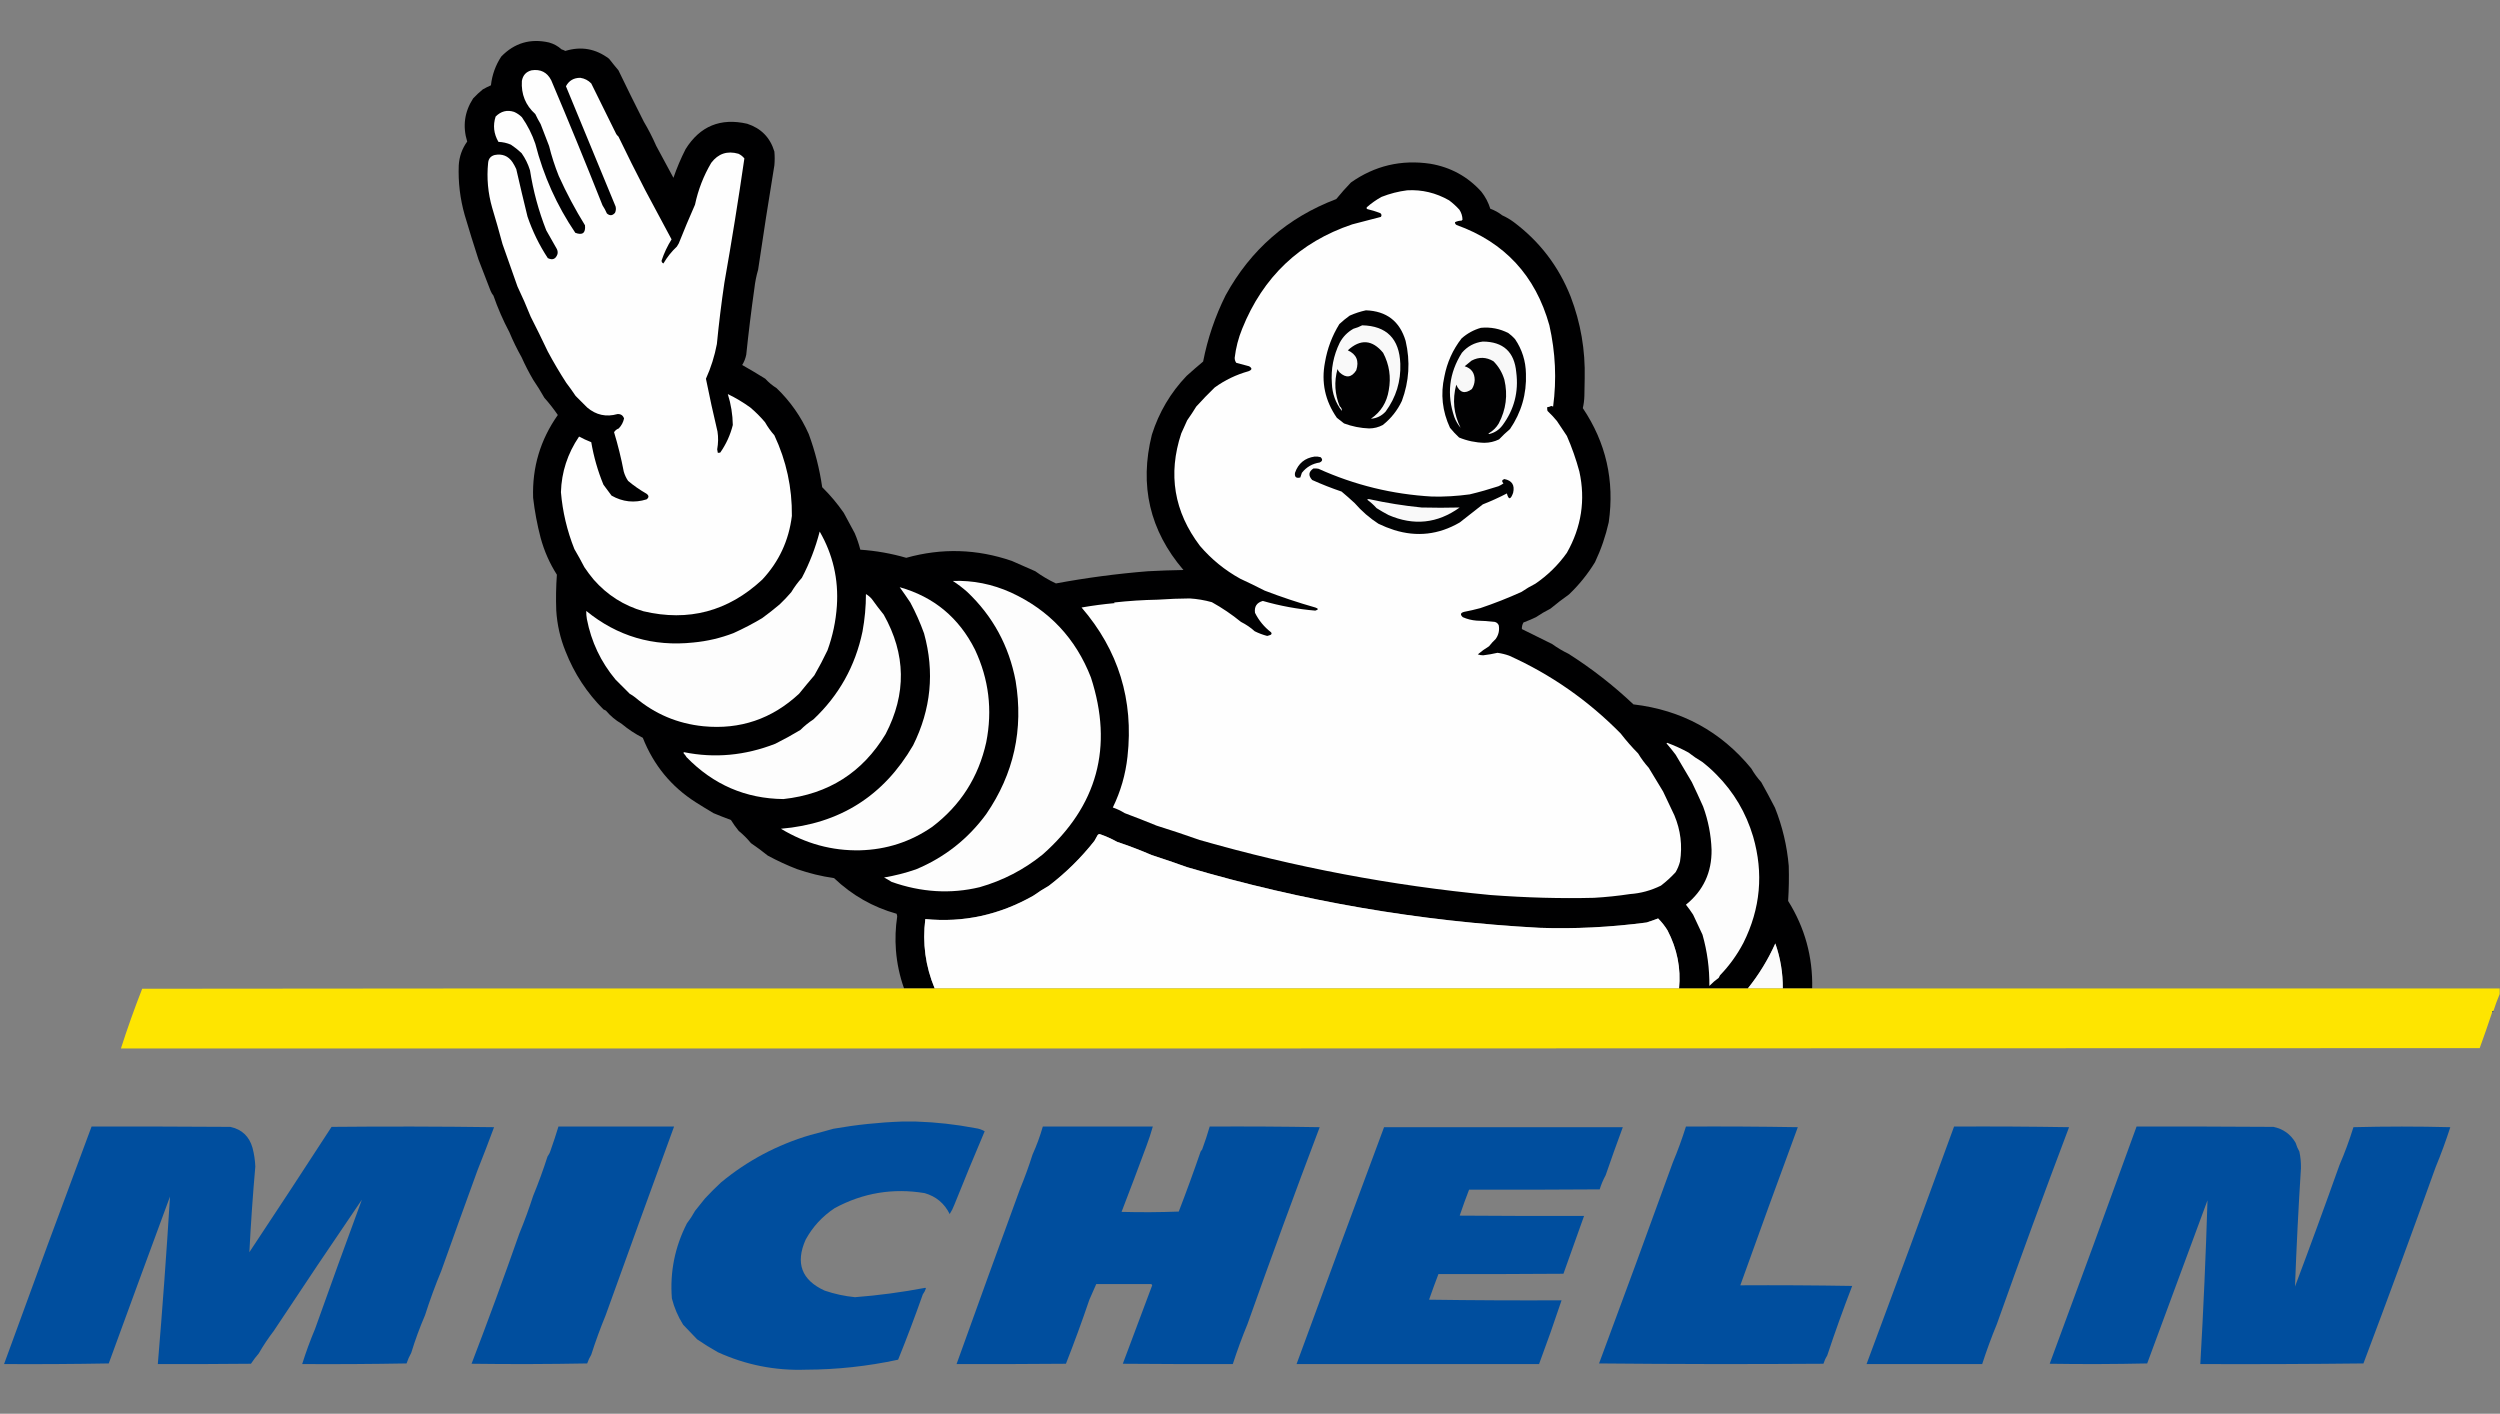 <?xml version="1.0" encoding="UTF-8"?>
<!DOCTYPE svg PUBLIC "-//W3C//DTD SVG 1.1//EN" "http://www.w3.org/Graphics/SVG/1.1/DTD/svg11.dtd">
<svg xmlns="http://www.w3.org/2000/svg" version="1.1" width="4000px" height="2262px" style="shape-rendering:geometricPrecision; text-rendering:geometricPrecision; image-rendering:optimizeQuality; fill-rule:evenodd; clip-rule:evenodd" xmlns:xlink="http://www.w3.org/1999/xlink">
<rect width="100%" height="100%" fill="#808080" stroke="none"/>
<g><path style="opacity:1" fill="#000001" d="M 2899.5,1581.5 C 2883.83,1581.5 2868.17,1581.5 2852.5,1581.5C 2852.68,1556.76 2848.68,1532.76 2840.5,1509.5C 2828.86,1535.47 2814.19,1559.47 2796.5,1581.5C 2759.83,1581.5 2723.17,1581.5 2686.5,1581.5C 2689.66,1549.24 2683.5,1518.24 2668,1488.5C 2663.7,1481.54 2658.7,1475.21 2653,1469.5C 2646.92,1471.86 2640.75,1474.03 2634.5,1476C 2576.46,1483.62 2519.3,1486.46 2463,1484.5C 2271.53,1474.2 2083.7,1441.87 1899.5,1387.5C 1880.63,1380.71 1861.63,1374.21 1842.5,1368C 1824.49,1360.22 1806.15,1353.22 1787.5,1347C 1778.56,1342.03 1769.22,1337.86 1759.5,1334.5C 1757.97,1334.53 1756.8,1335.2 1756,1336.5C 1754.33,1339.5 1752.67,1342.5 1751,1345.5C 1729.77,1372.4 1705.6,1396.23 1678.5,1417C 1669.91,1421.92 1661.58,1427.25 1653.5,1433C 1598.95,1464 1541.28,1476.5 1480.5,1470.5C 1475.66,1508.93 1480.66,1545.93 1495.5,1581.5C 1479.17,1581.5 1462.83,1581.5 1446.5,1581.5C 1439.49,1561.8 1435.16,1541.46 1433.5,1520.5C 1432.12,1502.43 1432.78,1484.43 1435.5,1466.5C 1435.45,1464.9 1435.12,1463.4 1434.5,1462C 1396.63,1451.39 1363.3,1432.39 1334.5,1405C 1314.16,1402.07 1294.33,1397.23 1275,1390.5C 1259.39,1384.46 1243.89,1377.29 1228.5,1369C 1219.83,1362.01 1210.83,1355.34 1201.5,1349C 1195.67,1341.83 1189.17,1335.33 1182,1329.5C 1177.45,1323.95 1173.28,1318.11 1169.5,1312C 1160.09,1308.53 1150.75,1304.86 1141.5,1301C 1131.88,1295.28 1122.38,1289.45 1113,1283.5C 1073.99,1258.6 1045.82,1224.27 1028.5,1180.5C 1016.27,1174.23 1004.94,1166.73 994.5,1158C 984.946,1152.45 976.612,1145.45 969.5,1137C 968.167,1136.33 966.833,1135.67 965.5,1135C 938.972,1108.44 918.805,1077.61 905,1042.5C 896.364,1021.37 891.364,999.366 890,976.5C 889.309,957.456 889.642,938.456 891,919.5C 879.379,901.247 870.713,881.581 865,860.5C 859.488,839.426 855.488,818.093 853,796.5C 851.37,747.839 864.537,703.673 892.5,664C 885.925,654.338 878.758,645.171 871,636.5C 865.384,626.56 859.384,616.894 853,607.5C 846.194,595.852 840.027,583.852 834.5,571.5C 827.265,558.692 820.765,545.359 815,531.5C 805.016,512.694 796.516,493.194 789.5,473C 787.62,470.742 786.12,468.242 785,465.5C 778.634,448.604 772.134,431.771 765.5,415C 757.855,391.418 750.522,367.751 743.5,344C 736.117,317.987 732.95,291.487 734,264.5C 734.85,250.446 739.35,237.779 747.5,226.5C 739.987,201.947 743.153,178.947 757,157.5C 761.918,152.244 767.084,147.411 772.5,143C 776.731,140.597 781.064,138.43 785.5,136.5C 787.338,119.817 792.838,104.483 802,90.5C 823.106,68.693 848.606,61.193 878.5,68C 886.102,70.131 892.769,73.798 898.5,79C 900.618,79.635 902.618,80.469 904.5,81.5C 929.89,73.725 953.223,77.891 974.5,94C 979.391,100.298 984.391,106.464 989.5,112.5C 1002.74,139.988 1016.24,167.321 1030,194.5C 1037.43,207.031 1044.1,220.031 1050,233.5C 1059.18,250.535 1068.35,267.535 1077.5,284.5C 1082.93,268.704 1089.43,253.371 1097,238.5C 1120.03,201.749 1152.86,188.249 1195.5,198C 1217.78,205.277 1232.28,220.11 1239,242.5C 1239.67,249.833 1239.67,257.167 1239,264.5C 1229.87,320.07 1221.2,375.737 1213,431.5C 1210.14,441.309 1208.14,451.309 1207,461.5C 1202.01,496.753 1197.68,532.087 1194,567.5C 1192.79,573.483 1190.62,578.983 1187.5,584C 1200.03,591.095 1212.36,598.428 1224.5,606C 1229.81,611.871 1235.81,616.871 1242.5,621C 1264.47,642.085 1281.63,666.585 1294,694.5C 1304.13,722.026 1311.3,750.359 1315.5,779.5C 1328.32,792.142 1339.82,805.808 1350,820.5C 1355.69,831.375 1361.52,842.208 1367.5,853C 1371.21,861.625 1374.21,870.459 1376.5,879.5C 1401.46,881.191 1425.96,885.525 1450,892.5C 1506.79,876.597 1563.12,878.264 1619,897.5C 1631.51,902.835 1644.01,908.335 1656.5,914C 1666.92,921.543 1677.92,928.043 1689.5,933.5C 1738.18,924.456 1787.18,917.956 1836.5,914C 1855.49,912.975 1874.49,912.308 1893.5,912C 1839.54,848.9 1822.7,776.733 1843,695.5C 1854.33,659.729 1872.83,628.396 1898.5,601.5C 1907.2,593.635 1916.03,585.969 1925,578.5C 1932.23,541.471 1944.23,506.137 1961,472.5C 2001.04,399.467 2060.04,348.134 2138,318.5C 2145.38,309.441 2153.21,300.608 2161.5,292C 2199.62,265.103 2241.95,255.103 2288.5,262C 2320.95,267.521 2348.12,282.354 2370,306.5C 2376.53,314.733 2381.37,323.9 2384.5,334C 2391.48,336.487 2397.81,339.987 2403.5,344.5C 2409.87,347.369 2415.87,350.869 2421.5,355C 2463.25,386.098 2493.75,425.931 2513,474.5C 2529.13,516.622 2536.63,560.288 2535.5,605.5C 2535.33,614.833 2535.17,624.167 2535,633.5C 2534.83,640.133 2533.99,646.633 2532.5,653C 2569.62,708.224 2583.45,769.058 2574,835.5C 2569.07,857.62 2561.74,878.953 2552,899.5C 2540.44,918.444 2526.6,935.61 2510.5,951C 2500.19,958.315 2490.19,965.981 2480.5,974C 2472.54,977.982 2464.87,982.482 2457.5,987.5C 2450.95,990.609 2444.28,993.442 2437.5,996C 2435.64,999.284 2434.81,1002.78 2435,1006.5C 2451.2,1014.35 2467.37,1022.35 2483.5,1030.5C 2491.67,1036.42 2500.33,1041.59 2509.5,1046C 2546.7,1069.62 2581.37,1096.62 2613.5,1127C 2690.5,1136.07 2753.33,1170.23 2802,1229.5C 2806.56,1237.4 2811.9,1244.73 2818,1251.5C 2825.59,1265.01 2832.92,1278.67 2840,1292.5C 2851.9,1322.45 2859.24,1353.45 2862,1385.5C 2862.53,1404.2 2862.2,1422.87 2861,1441.5C 2887.74,1484.25 2900.58,1530.91 2899.5,1581.5 Z"/></g>
<g><path style="opacity:1" fill="#fefefe" d="M 850.5,112.5 C 864.939,110.302 875.439,115.635 882,128.5C 910.099,194.784 937.432,261.451 964,328.5C 966.706,332.607 969.04,336.94 971,341.5C 975.612,345.571 979.946,345.238 984,340.5C 985.483,337.298 985.817,333.964 985,330.5C 958.639,266.278 932.139,202.111 905.5,138C 910.34,128.971 918.007,124.471 928.5,124.5C 935.349,125.513 941.182,128.513 946,133.5C 959.333,160.5 972.667,187.5 986,214.5C 986.98,215.981 988.147,217.315 989.5,218.5C 1003.43,247.412 1017.76,276.078 1032.5,304.5C 1046.41,330.73 1060.41,356.896 1074.5,383C 1067.84,393.665 1062.5,404.998 1058.5,417C 1058.49,419.163 1059.49,420.663 1061.5,421.5C 1067.34,411.489 1074.5,402.489 1083,394.5C 1084,392.833 1085,391.167 1086,389.5C 1094.29,368.627 1102.95,347.96 1112,327.5C 1117.01,303.676 1125.68,281.342 1138,260.5C 1149.17,245.748 1163.67,240.915 1181.5,246C 1185.29,247.8 1188.46,250.3 1191,253.5C 1181.36,319.947 1170.7,386.28 1159,452.5C 1154.18,485.068 1150.18,517.734 1147,550.5C 1143.37,569.724 1137.54,588.224 1129.5,606C 1135.15,634.269 1141.32,662.436 1148,690.5C 1149.43,699.608 1149.26,709.108 1147.5,719C 1147.94,720.825 1148.28,722.658 1148.5,724.5C 1149.87,724.657 1151.21,724.49 1152.5,724C 1161.87,710.562 1168.53,695.896 1172.5,680C 1172.26,663.285 1169.59,646.785 1164.5,630.5C 1177.11,636.606 1189.11,643.773 1200.5,652C 1208.95,659.112 1216.78,666.946 1224,675.5C 1228.26,683.032 1233.26,690.032 1239,696.5C 1258.17,737.357 1267.5,780.357 1267,825.5C 1262.17,864.823 1246.33,898.823 1219.5,927.5C 1164.98,978.185 1101.64,995.018 1029.5,978C 998.095,968.936 971.595,952.103 950,927.5C 944.655,921.146 939.655,914.48 935,907.5C 929.935,897.704 924.601,888.038 919,878.5C 907.298,849.141 900.131,818.808 897.5,787.5C 898.439,755.343 908.105,725.677 926.5,698.5C 932.453,701.713 938.953,704.713 946,707.5C 949.975,730.92 956.475,753.587 965.5,775.5C 969.71,781.419 974.044,787.252 978.5,793C 996.289,803.09 1014.96,805.09 1034.5,799C 1038.5,796 1038.5,793 1034.5,790C 1024.02,784.018 1014.19,777.185 1005,769.5C 1001.86,764.892 999.53,759.892 998,754.5C 993.922,733.189 988.755,712.189 982.5,691.5C 984.322,688.67 986.822,686.67 990,685.5C 994.354,680.978 997.188,675.644 998.5,669.5C 996.724,664.554 993.224,662.22 988,662.5C 969.915,667.602 953.748,664.102 939.5,652C 933.279,645.779 927.113,639.613 921,633.5C 916.245,626.324 911.245,619.324 906,612.5C 895.528,596.301 885.694,579.634 876.5,562.5C 867.587,543.674 858.42,525.008 849,506.5C 842.528,490.227 835.528,474.227 828,458.5C 819.999,435.829 811.999,413.163 804,390.5C 798.794,371.053 793.294,351.719 787.5,332.5C 780.711,308.871 778.545,284.871 781,260.5C 781.646,253.86 785.146,249.693 791.5,248C 803.619,245.651 813.119,249.484 820,259.5C 822.254,263.007 824.254,266.673 826,270.5C 831.784,295.865 837.784,321.199 844,346.5C 852.032,370.063 862.865,392.23 876.5,413C 884.049,416.702 889.216,414.536 892,406.5C 892.584,403.743 892.25,401.077 891,398.5C 885.347,388.532 879.681,378.532 874,368.5C 861.794,337.477 853.128,305.477 848,272.5C 844.94,262.548 840.44,253.382 834.5,245C 829.198,240.019 823.531,235.519 817.5,231.5C 811.132,228.742 804.465,227.242 797.5,227C 789.965,214.042 788.465,200.542 793,186.5C 801.528,177.91 811.361,175.41 822.5,179C 827.214,181.051 831.381,183.885 835,187.5C 844.147,200.626 851.313,214.793 856.5,230C 869.602,281.358 890.936,328.858 920.5,372.5C 932.023,376.816 937.189,372.816 936,360.5C 920.31,335.121 906.31,308.788 894,281.5C 887.732,265.862 882.565,249.862 878.5,233.5C 874.005,221.842 869.505,210.175 865,198.5C 861.897,193.294 859.064,187.96 856.5,182.5C 840.861,168.447 833.695,150.781 835,129.5C 836.596,120.41 841.763,114.744 850.5,112.5 Z"/></g>
<g><path style="opacity:1" fill="#fefefe" d="M 2251.5,304.5 C 2275.07,303.159 2297.4,308.492 2318.5,320.5C 2324.4,324.892 2329.9,329.892 2335,335.5C 2338.22,340.395 2339.89,345.729 2340,351.5C 2339.5,352 2339,352.5 2338.5,353C 2334.77,353.066 2331.27,353.899 2328,355.5C 2327.84,357.387 2328.67,358.887 2330.5,360C 2407.37,387.56 2456.87,441.06 2479,520.5C 2488.78,563.76 2490.78,607.094 2485,650.5C 2484,650.167 2483,649.833 2482,649.5C 2479.99,650.669 2477.83,651.335 2475.5,651.5C 2475.34,653.527 2475.5,655.527 2476,657.5C 2481.31,662.479 2486.31,667.813 2491,673.5C 2496.33,681.5 2501.67,689.5 2507,697.5C 2515.1,716.028 2521.77,735.028 2527,754.5C 2536.97,799.992 2530.31,843.326 2507,884.5C 2493.18,903.99 2476.34,920.49 2456.5,934C 2448.83,937.831 2441.5,942.164 2434.5,947C 2412.93,956.786 2390.93,965.452 2368.5,973C 2359.91,975.314 2351.24,977.314 2342.5,979C 2336.65,980.549 2335.98,983.382 2340.5,987.5C 2347.51,990.586 2354.84,992.419 2362.5,993C 2372.2,993.214 2381.87,993.88 2391.5,995C 2394.57,995.739 2396.74,997.572 2398,1000.5C 2399.42,1008.55 2397.76,1015.89 2393,1022.5C 2389.2,1026 2385.7,1029.83 2382.5,1034C 2376.11,1037.86 2370.11,1042.19 2364.5,1047C 2367.24,1047.98 2370.07,1048.48 2373,1048.5C 2380.75,1047.6 2388.41,1046.26 2396,1044.5C 2402.32,1045.38 2408.48,1046.88 2414.5,1049C 2481.35,1079.06 2540.85,1120.56 2593,1173.5C 2602,1185.12 2611.34,1195.79 2621,1205.5C 2625.95,1213.74 2631.61,1221.41 2638,1228.5C 2645.68,1241.2 2653.35,1253.87 2661,1266.5C 2667.02,1279.21 2673.02,1291.87 2679,1304.5C 2689.03,1328.37 2692.03,1353.04 2688,1378.5C 2686.45,1384.49 2684.11,1390.16 2681,1395.5C 2673.77,1403.4 2665.93,1410.57 2657.5,1417C 2641.55,1424.83 2625.05,1429.33 2608,1430.5C 2588.96,1433.39 2569.79,1435.39 2550.5,1436.5C 2497.53,1437.84 2442.19,1436.34 2384.5,1432C 2226.83,1417 2071.83,1387.66 1919.5,1344C 1896.65,1335.94 1873.65,1328.27 1850.5,1321C 1833.65,1314.08 1816.65,1307.41 1799.5,1301C 1793.53,1297.26 1787.2,1294.26 1780.5,1292C 1793.05,1266.3 1800.89,1239.13 1804,1210.5C 1814.05,1120.02 1789.55,1040.52 1730.5,972C 1748.06,968.93 1765.73,966.596 1783.5,965C 1783.17,964.667 1782.83,964.333 1782.5,964C 1805.95,961.406 1829.12,959.906 1852,959.5C 1870.73,958.246 1887.9,957.579 1903.5,957.5C 1915.56,958.246 1927.39,960.246 1939,963.5C 1955.46,972.643 1970.96,983.143 1985.5,995C 1993.99,999.299 2001.32,1004.3 2007.5,1010C 2013.9,1013.19 2020.57,1015.69 2027.5,1017.5C 2029.57,1017.03 2031.57,1016.37 2033.5,1015.5C 2034.83,1014.17 2034.83,1012.83 2033.5,1011.5C 2022.64,1003.12 2014.14,992.782 2008,980.5C 2006.65,970.526 2010.82,964.193 2020.5,961.5C 2048,969.434 2076,974.601 2104.5,977C 2109.77,975.445 2109.77,973.779 2104.5,972C 2077.12,964.207 2050.12,955.207 2023.5,945C 2010.68,938.426 1997.68,932.093 1984.5,926C 1959.85,912.418 1938.35,894.918 1920,873.5C 1878.43,818.726 1868.43,758.726 1890,693.5C 1893.17,686.5 1896.33,679.5 1899.5,672.5C 1904.58,665.338 1909.42,658.005 1914,650.5C 1923.47,640.029 1933.3,629.863 1943.5,620C 1959.83,608.17 1977.83,599.504 1997.5,594C 2003.49,591.754 2003.82,589.088 1998.5,586C 1991.6,584.289 1984.77,582.455 1978,580.5C 1976.3,578.1 1975.47,575.433 1975.5,572.5C 1977.39,556.452 1981.39,540.952 1987.5,526C 2020.82,442.997 2079.49,387.33 2163.5,359C 2178.85,354.997 2194.19,350.997 2209.5,347C 2210.93,344.733 2210.6,342.733 2208.5,341C 2201.62,338.365 2194.62,336.198 2187.5,334.5C 2186.42,333.635 2186.25,332.635 2187,331.5C 2194.26,325.126 2202.09,319.626 2210.5,315C 2223.85,309.746 2237.52,306.246 2251.5,304.5 Z"/></g>
<g><path style="opacity:1" fill="#010102" d="M 2185.5,496.5 C 2218.53,497.713 2239.69,514.047 2249,545.5C 2256.63,578.152 2254.63,610.152 2243,641.5C 2235.85,656.661 2225.68,669.495 2212.5,680C 2205.63,683.646 2198.3,685.479 2190.5,685.5C 2176.72,684.981 2163.38,682.314 2150.5,677.5C 2146.62,674.377 2142.78,671.377 2139,668.5C 2120.1,641.303 2113.76,611.636 2120,579.5C 2123.74,557.591 2131.41,537.258 2143,518.5C 2148.21,513.622 2153.71,509.122 2159.5,505C 2168.01,501.221 2176.68,498.388 2185.5,496.5 Z"/></g>
<g><path style="opacity:1" fill="#f9f9f9" d="M 2179.5,520.5 C 2218.62,521.454 2238.95,541.954 2240.5,582C 2241.55,610.173 2233.72,635.673 2217,658.5C 2210.56,665.473 2202.72,669.306 2193.5,670C 2209.38,659.065 2218.88,643.898 2222,624.5C 2225.92,603.384 2222.92,583.384 2213,564.5C 2195.55,543.338 2176.72,542.005 2156.5,560.5C 2170.38,566.92 2174.88,577.586 2170,592.5C 2162.57,604.154 2153.74,605.321 2143.5,596C 2141.96,594.421 2140.79,592.587 2140,590.5C 2134.43,610.778 2135.6,630.611 2143.5,650C 2146.02,651.917 2147.19,654.417 2147,657.5C 2136.95,644.702 2131.62,630.035 2131,613.5C 2129.33,590.693 2133.49,569.027 2143.5,548.5C 2148.59,538.911 2155.92,531.411 2165.5,526C 2170.58,524.599 2175.24,522.765 2179.5,520.5 Z"/></g>
<g><path style="opacity:1" fill="#010102" d="M 2369.5,524.5 C 2385.02,523.037 2399.68,525.87 2413.5,533C 2417.3,535.797 2420.8,538.964 2424,542.5C 2435.35,559.19 2441.18,577.69 2441.5,598C 2442.74,630.206 2434.24,659.706 2416,686.5C 2409.81,691.69 2403.98,697.19 2398.5,703C 2391.1,706.615 2383.26,708.448 2375,708.5C 2360.92,708.184 2347.42,705.351 2334.5,700C 2329.3,695.135 2324.47,689.968 2320,684.5C 2307.68,657.937 2304.68,630.604 2311,602.5C 2315.33,579.842 2324.5,559.509 2338.5,541.5C 2347.59,533.457 2357.92,527.79 2369.5,524.5 Z"/></g>
<g><path style="opacity:1" fill="#f8f8f8" d="M 2372.5,546.5 C 2405.18,546.687 2423.02,563.02 2426,595.5C 2430.05,626.974 2422.72,655.307 2404,680.5C 2398.51,687.822 2391.35,692.489 2382.5,694.5C 2381.3,694.154 2381.3,693.654 2382.5,693C 2389,689.167 2394.17,684 2398,677.5C 2409.68,655.316 2412.68,631.983 2407,607.5C 2403.62,596.14 2397.79,586.307 2389.5,578C 2378,571.135 2366.33,570.802 2354.5,577C 2350.83,580 2347.17,583 2343.5,586C 2354.13,589.32 2359.46,596.653 2359.5,608C 2359.31,613.243 2357.81,618.076 2355,622.5C 2343.85,630.775 2335.51,628.441 2330,615.5C 2323.56,639.57 2325.89,662.57 2337,684.5C 2332.75,679.448 2329.41,673.781 2327,667.5C 2314.49,631.258 2318.49,596.924 2339,564.5C 2347.88,554.142 2359.05,548.142 2372.5,546.5 Z"/></g>
<g><path style="opacity:1" fill="#030406" d="M 2103.5,730.5 C 2106.73,730.299 2109.89,730.633 2113,731.5C 2116.59,734.97 2116.09,737.803 2111.5,740C 2099.75,741.786 2090.25,747.286 2083,756.5C 2082.24,759.053 2081.41,761.553 2080.5,764C 2073.84,765.666 2071,763.166 2072,756.5C 2077.22,741.447 2087.72,732.781 2103.5,730.5 Z"/></g>
<g><path style="opacity:1" fill="#010203" d="M 2101.5,749.5 C 2104.19,749.336 2106.85,749.503 2109.5,750C 2167.36,776.131 2228.02,790.964 2291.5,794.5C 2311.14,794.939 2331.14,793.773 2351.5,791C 2366.98,787.285 2382.32,782.952 2397.5,778C 2400.33,776.753 2403,775.253 2405.5,773.5C 2402.42,770.142 2402.92,767.809 2407,766.5C 2419.2,768.87 2423.86,776.204 2421,788.5C 2417.06,799.702 2413.72,800.035 2411,789.5C 2398.45,796.024 2385.62,801.857 2372.5,807C 2360.19,816.639 2347.86,826.305 2335.5,836C 2302.02,855.459 2267.02,859.459 2230.5,848C 2221.93,845.254 2213.59,841.921 2205.5,838C 2191.36,828.867 2178.69,817.867 2167.5,805C 2160.62,798.618 2153.62,792.452 2146.5,786.5C 2130.52,781.09 2114.85,774.924 2099.5,768C 2092.98,760.94 2093.65,754.773 2101.5,749.5 Z"/></g>
<g><path style="opacity:1" fill="#f9f9f9" d="M 2187.5,799.5 C 2188.1,798.861 2188.93,798.528 2190,798.5C 2218.65,804.772 2246.82,809.272 2274.5,812C 2294.85,812.519 2315.18,812.519 2335.5,812C 2299.94,837.59 2261.94,841.59 2221.5,824C 2215,820.586 2208.67,816.919 2202.5,813C 2197.96,807.957 2192.96,803.457 2187.5,799.5 Z"/></g>
<g><path style="opacity:1" fill="#fdfdfd" d="M 1311.5,850.5 C 1332.67,887.128 1341.83,926.795 1339,969.5C 1337.33,993.884 1332.33,1017.55 1324,1040.5C 1317.51,1054.14 1310.51,1067.47 1303,1080.5C 1294.72,1090.2 1286.56,1100.03 1278.5,1110C 1235.14,1150.34 1184.14,1167.68 1125.5,1162C 1084.2,1157.83 1047.86,1142.5 1016.5,1116C 1013.67,1113.75 1010.67,1111.75 1007.5,1110C 999.946,1102.45 992.446,1094.95 985,1087.5C 961.391,1059.28 946.058,1026.94 939,990.5C 938.248,986.163 937.914,981.829 938,977.5C 987.793,1018.09 1044.96,1034.92 1109.5,1028C 1131.53,1025.93 1152.86,1020.93 1173.5,1013C 1189.3,1005.86 1204.63,997.861 1219.5,989C 1229.04,982.022 1238.37,974.689 1247.5,967C 1253.98,960.855 1260.14,954.355 1266,947.5C 1270.95,939.261 1276.61,931.594 1283,924.5C 1295.35,900.94 1304.85,876.274 1311.5,850.5 Z"/></g>
<g><path style="opacity:1" fill="#fdfdfd" d="M 1524.5,929.5 C 1556.58,928.348 1587.58,934.515 1617.5,948C 1678.53,976.054 1721.19,1021.39 1745.5,1084C 1781.61,1195.23 1755.94,1289.56 1668.5,1367C 1638.55,1391.31 1604.88,1408.81 1567.5,1419.5C 1521.07,1430.65 1474.07,1427.82 1426.5,1411C 1422.6,1408.48 1418.6,1406.15 1414.5,1404C 1431.86,1401.08 1448.86,1396.74 1465.5,1391C 1511.23,1371.93 1548.73,1342.43 1578,1302.5C 1622.17,1238.13 1637.83,1167.13 1625,1089.5C 1614.4,1033.44 1588.56,985.941 1547.5,947C 1540.29,940.629 1532.62,934.796 1524.5,929.5 Z"/></g>
<g><path style="opacity:1" fill="#fdfdfd" d="M 1439.5,939.5 C 1494.15,954.955 1534.32,988.289 1560,1039.5C 1582.18,1086.75 1588.18,1136.08 1578,1187.5C 1565.65,1243.46 1536.81,1288.62 1491.5,1323C 1456.86,1346.88 1418.36,1359.38 1376,1360.5C 1331.32,1361.44 1289.15,1349.94 1249.5,1326C 1343.36,1318.08 1413.86,1273.58 1461,1192.5C 1489.7,1134.78 1495.53,1075.11 1478.5,1013.5C 1472.36,996.387 1465.02,979.887 1456.5,964C 1450.93,955.629 1445.27,947.462 1439.5,939.5 Z"/></g>
<g><path style="opacity:1" fill="#fdfdfd" d="M 1385.5,950.5 C 1389.09,952.58 1392.25,955.246 1395,958.5C 1401.1,967.051 1407.44,975.385 1414,983.5C 1449.51,1046.61 1450.51,1110.27 1417,1174.5C 1380.04,1235.94 1325.54,1270.61 1253.5,1278.5C 1193.05,1277.86 1141.39,1255.53 1098.5,1211.5C 1097.24,1209.32 1095.74,1207.32 1094,1205.5C 1093.31,1204.67 1093.48,1204 1094.5,1203.5C 1143.33,1213.41 1191.99,1208.91 1240.5,1190C 1254.12,1183.19 1267.46,1175.86 1280.5,1168C 1286.91,1161.62 1293.91,1155.96 1301.5,1151C 1342.29,1112.61 1368.46,1065.77 1380,1010.5C 1383.68,990.454 1385.51,970.454 1385.5,950.5 Z"/></g>
<g><path style="opacity:1" fill="#fdfdfd" d="M 2666.5,1189.5 C 2666.56,1188.96 2666.89,1188.62 2667.5,1188.5C 2679.22,1192.86 2690.55,1198.03 2701.5,1204C 2708.48,1209.49 2715.82,1214.49 2723.5,1219C 2731.67,1225.34 2739.34,1232.17 2746.5,1239.5C 2774.13,1267.39 2793.63,1300.39 2805,1338.5C 2821.96,1397.18 2816.8,1453.85 2789.5,1508.5C 2779.45,1527.7 2766.95,1545.03 2752,1560.5C 2751.33,1561.83 2750.67,1563.17 2750,1564.5C 2744.63,1568.36 2739.63,1572.69 2735,1577.5C 2735.27,1549.62 2731.6,1522.29 2724,1495.5C 2719.02,1484.87 2714.02,1474.21 2709,1463.5C 2705.4,1457.94 2701.56,1452.61 2697.5,1447.5C 2725.35,1425.04 2739.01,1395.71 2738.5,1359.5C 2737.66,1335.79 2733.16,1312.79 2725,1290.5C 2719.2,1277.46 2713.2,1264.46 2707,1251.5C 2698.32,1236.8 2689.65,1222.13 2681,1207.5C 2676.33,1201.34 2671.5,1195.34 2666.5,1189.5 Z"/></g>
<g><path style="opacity:1" fill="#fefefe" d="M 2686.5,1581.5 C 2289.5,1581.5 1892.5,1581.5 1495.5,1581.5C 1480.66,1545.93 1475.66,1508.93 1480.5,1470.5C 1541.28,1476.5 1598.95,1464 1653.5,1433C 1661.58,1427.25 1669.91,1421.92 1678.5,1417C 1705.6,1396.23 1729.77,1372.4 1751,1345.5C 1752.67,1342.5 1754.33,1339.5 1756,1336.5C 1756.8,1335.2 1757.97,1334.53 1759.5,1334.5C 1769.22,1337.86 1778.56,1342.03 1787.5,1347C 1806.15,1353.22 1824.49,1360.22 1842.5,1368C 1861.63,1374.21 1880.63,1380.71 1899.5,1387.5C 2083.7,1441.87 2271.53,1474.2 2463,1484.5C 2519.3,1486.46 2576.46,1483.62 2634.5,1476C 2640.75,1474.03 2646.92,1471.86 2653,1469.5C 2658.7,1475.21 2663.7,1481.54 2668,1488.5C 2683.5,1518.24 2689.66,1549.24 2686.5,1581.5 Z"/></g>
<g><path style="opacity:1" fill="#fbfbfb" d="M 2852.5,1581.5 C 2833.83,1581.5 2815.17,1581.5 2796.5,1581.5C 2814.19,1559.47 2828.86,1535.47 2840.5,1509.5C 2848.68,1532.76 2852.68,1556.76 2852.5,1581.5 Z"/></g>
<g><path style="opacity:1" fill="#fee500" d="M 1446.5,1581.5 C 1462.83,1581.5 1479.17,1581.5 1495.5,1581.5C 1892.5,1581.5 2289.5,1581.5 2686.5,1581.5C 2723.17,1581.5 2759.83,1581.5 2796.5,1581.5C 2815.17,1581.5 2833.83,1581.5 2852.5,1581.5C 2868.17,1581.5 2883.83,1581.5 2899.5,1581.5C 3266.17,1581.5 3632.83,1581.5 3999.5,1581.5C 3999.5,1584.5 3999.5,1587.5 3999.5,1590.5C 3995.79,1599.29 3992.46,1608.29 3989.5,1617.5C 3988.17,1617.5 3987.5,1618.17 3987.5,1619.5C 3981.13,1638.77 3974.46,1657.94 3967.5,1677C 2709.5,1677.5 1451.5,1677.67 193.5,1677.5C 203.843,1645.29 215.176,1613.45 227.5,1582C 633.833,1581.5 1040.17,1581.33 1446.5,1581.5 Z"/></g>
<g><path style="opacity:1" fill="#284469" d="M 3989.5,1617.5 C 3989.5,1618.83 3988.83,1619.5 3987.5,1619.5C 3987.5,1618.17 3988.17,1617.5 3989.5,1617.5 Z"/></g>
<g><path style="opacity:1" fill="#004e9e" d="M 1442.5,1794.5 C 1450.27,1794.53 1458.11,1794.53 1466,1794.5C 1497.72,1795.52 1529.22,1799.02 1560.5,1805C 1565.87,1805.68 1570.87,1807.35 1575.5,1810C 1558.92,1848.99 1542.75,1888.16 1527,1927.5C 1525.02,1932.8 1522.52,1937.8 1519.5,1942.5C 1511.13,1925.47 1497.8,1914.31 1479.5,1909C 1428.73,1900.57 1380.73,1908.57 1335.5,1933C 1315.78,1946.05 1300.28,1962.88 1289,1983.5C 1272.39,2021.02 1282.55,2048.19 1319.5,2065C 1335.3,2070.38 1351.47,2073.88 1368,2075.5C 1405.05,2072.66 1442.55,2067.66 1480.5,2060.5C 1480.83,2060.83 1481.17,2061.17 1481.5,2061.5C 1480.3,2064.94 1478.64,2068.1 1476.5,2071C 1464.11,2106.19 1450.94,2141.02 1437,2175.5C 1388.44,2186.01 1339.28,2191.34 1289.5,2191.5C 1240.24,2193.24 1193.24,2183.9 1148.5,2163.5C 1137.16,2157.17 1126.16,2150.33 1115.5,2143C 1107.95,2135.29 1100.45,2127.45 1093,2119.5C 1084.82,2106.47 1078.82,2092.47 1075,2077.5C 1071.7,2035.32 1079.7,1995.32 1099,1957.5C 1103.82,1951.21 1108.15,1944.54 1112,1937.5C 1117.36,1930.75 1122.69,1924.09 1128,1917.5C 1136.25,1908.65 1144.75,1900.15 1153.5,1892C 1195.69,1857.06 1243.36,1831.73 1296.5,1816C 1308.91,1812.82 1321.24,1809.48 1333.5,1806C 1369.72,1799.65 1406.06,1795.81 1442.5,1794.5 Z"/></g>
<g><path style="opacity:1" fill="#004e9e" d="M 146.5,1802.5 C 220.501,1802.33 294.501,1802.5 368.5,1803C 386.997,1807.02 398.831,1818.18 404,1836.5C 406.597,1846.33 408.097,1856.33 408.5,1866.5C 404.49,1912.13 401.323,1957.8 399,2003.5C 443.236,1936.84 487.069,1870.01 530.5,1803C 617.169,1802.17 703.835,1802.33 790.5,1803.5C 781.963,1826.61 773.13,1849.61 764,1872.5C 744.478,1926.06 725.144,1979.73 706,2033.5C 696.355,2056.76 687.689,2080.43 680,2104.5C 671.558,2124.06 664.225,2144.06 658,2164.5C 654.96,2169.91 652.46,2175.58 650.5,2181.5C 594.837,2182.5 539.171,2182.83 483.5,2182.5C 489.45,2163.48 496.283,2144.81 504,2126.5C 528.651,2057.2 553.651,1988.2 579,1919.5C 531.528,1989.09 484.528,2059.09 438,2129.5C 429.249,2140.93 421.249,2152.93 414,2165.5C 409.481,2170.69 405.314,2176.19 401.5,2182C 351.834,2182.5 302.168,2182.67 252.5,2182.5C 259.995,2093.23 266.495,2003.9 272,1914.5C 239.133,2003.44 206.466,2092.44 174,2181.5C 118.238,2182.5 62.405,2182.83 6.5,2182.5C 52.573,2055.61 99.24,1928.95 146.5,1802.5 Z"/></g>
<g><path style="opacity:1" fill="#004e9e" d="M 893.5,1802.5 C 955.167,1802.5 1016.83,1802.5 1078.5,1802.5C 1041.78,1902.97 1005.28,2003.64 969,2104.5C 960.503,2125.17 952.836,2146.17 946,2167.5C 943.359,2171.91 941.193,2176.58 939.5,2181.5C 877.836,2182.67 816.169,2182.83 754.5,2182C 780.969,2112.93 806.469,2043.43 831,1973.5C 839.115,1953.83 846.448,1933.83 853,1913.5C 861.497,1892.83 869.164,1871.83 876,1850.5C 878.234,1847.47 879.901,1844.14 881,1840.5C 885.475,1827.9 889.641,1815.23 893.5,1802.5 Z"/></g>
<g><path style="opacity:1" fill="#004e9e" d="M 1668.5,1802.5 C 1727.17,1802.5 1785.83,1802.5 1844.5,1802.5C 1841.61,1812.78 1838.28,1822.95 1834.5,1833C 1821.42,1868.48 1808.09,1903.81 1794.5,1939C 1825.07,1939.83 1855.57,1939.66 1886,1938.5C 1898.25,1906.76 1909.91,1874.76 1921,1842.5C 1921.83,1841.34 1922.66,1840.17 1923.5,1839C 1927.95,1826.95 1931.95,1814.78 1935.5,1802.5C 1994.17,1802.17 2052.84,1802.5 2111.5,1803.5C 2071.94,1908.03 2033.44,2013.03 1996,2118.5C 1987.34,2139.5 1979.5,2160.83 1972.5,2182.5C 1913.83,2182.67 1855.17,2182.5 1796.5,2182C 1812.27,2140.18 1827.94,2098.35 1843.5,2056.5C 1843.19,2055.69 1842.69,2055.03 1842,2054.5C 1812.72,2054.6 1783.38,2054.6 1754,2054.5C 1750.33,2062.85 1746.66,2071.19 1743,2079.5C 1731.27,2114.04 1718.77,2148.21 1705.5,2182C 1647.17,2182.5 1588.83,2182.67 1530.5,2182.5C 1564.02,2089.12 1597.85,1995.79 1632,1902.5C 1639.42,1884.51 1646.09,1866.18 1652,1847.5C 1658.58,1832.92 1664.08,1817.92 1668.5,1802.5 Z"/></g>
<g><path style="opacity:1" fill="#004e9e" d="M 2697.5,1802.5 C 2757.17,1802.17 2816.84,1802.5 2876.5,1803.5C 2845.44,1887.68 2814.77,1972.01 2784.5,2056.5C 2844.17,2056.17 2903.84,2056.5 2963.5,2057.5C 2949.29,2094.29 2935.96,2131.46 2923.5,2169C 2920.93,2173.05 2918.93,2177.39 2917.5,2182C 2797.83,2182.83 2678.17,2182.67 2558.5,2181.5C 2598.31,2074.56 2637.65,1967.39 2676.5,1860C 2684.38,1841.2 2691.38,1822.03 2697.5,1802.5 Z"/></g>
<g><path style="opacity:1" fill="#004e9e" d="M 3126.5,1802.5 C 3187.84,1802.17 3249.17,1802.5 3310.5,1803.5C 3270.94,1908.07 3232.44,2013.07 3195,2118.5C 3186.32,2139.52 3178.49,2160.86 3171.5,2182.5C 3109.83,2182.5 3048.17,2182.5 2986.5,2182.5C 3033.68,2056.12 3080.35,1929.45 3126.5,1802.5 Z"/></g>
<g><path style="opacity:1" fill="#004e9e" d="M 3418.5,1802.5 C 3491.5,1802.33 3564.5,1802.5 3637.5,1803C 3653.15,1806.24 3664.99,1814.74 3673,1828.5C 3674.46,1833.42 3676.46,1838.08 3679,1842.5C 3680.9,1851.39 3681.73,1860.39 3681.5,1869.5C 3677.49,1932.47 3674.33,1995.47 3672,2058.5C 3696.24,1994.12 3719.91,1929.45 3743,1864.5C 3751.57,1844.62 3759.07,1824.29 3765.5,1803.5C 3817.17,1802.17 3868.83,1802.17 3920.5,1803.5C 3913.5,1825.17 3905.66,1846.5 3897,1867.5C 3859.33,1972.5 3820.83,2077.17 3781.5,2181.5C 3694.5,2182.5 3607.5,2182.83 3520.5,2182.5C 3525.51,2095.21 3529.34,2007.88 3532,1920.5C 3499.93,2007.55 3467.76,2094.55 3435.5,2181.5C 3383.5,2182.67 3331.5,2182.83 3279.5,2182C 3326.32,2055.69 3372.66,1929.19 3418.5,1802.5 Z"/></g>
<g><path style="opacity:1" fill="#004e9e" d="M 2214.5,1803.5 C 2341.83,1803.5 2469.17,1803.5 2596.5,1803.5C 2587.06,1828.97 2577.9,1854.64 2569,1880.5C 2565.05,1887.68 2561.88,1895.18 2559.5,1903C 2489.83,1903.5 2420.17,1903.67 2350.5,1903.5C 2345.22,1917.17 2340.22,1931.01 2335.5,1945C 2401.83,1945.5 2468.17,1945.67 2534.5,1945.5C 2523.41,1976.26 2512.41,2007.09 2501.5,2038C 2434.83,2038.5 2368.17,2038.67 2301.5,2038.5C 2296.32,2052.04 2291.32,2065.7 2286.5,2079.5C 2357.16,2080.5 2427.83,2080.83 2498.5,2080.5C 2487.08,2114.75 2475.08,2148.75 2462.5,2182.5C 2333.17,2182.5 2203.83,2182.5 2074.5,2182.5C 2120.82,2056.02 2167.49,1929.69 2214.5,1803.5 Z"/></g>
</svg>
